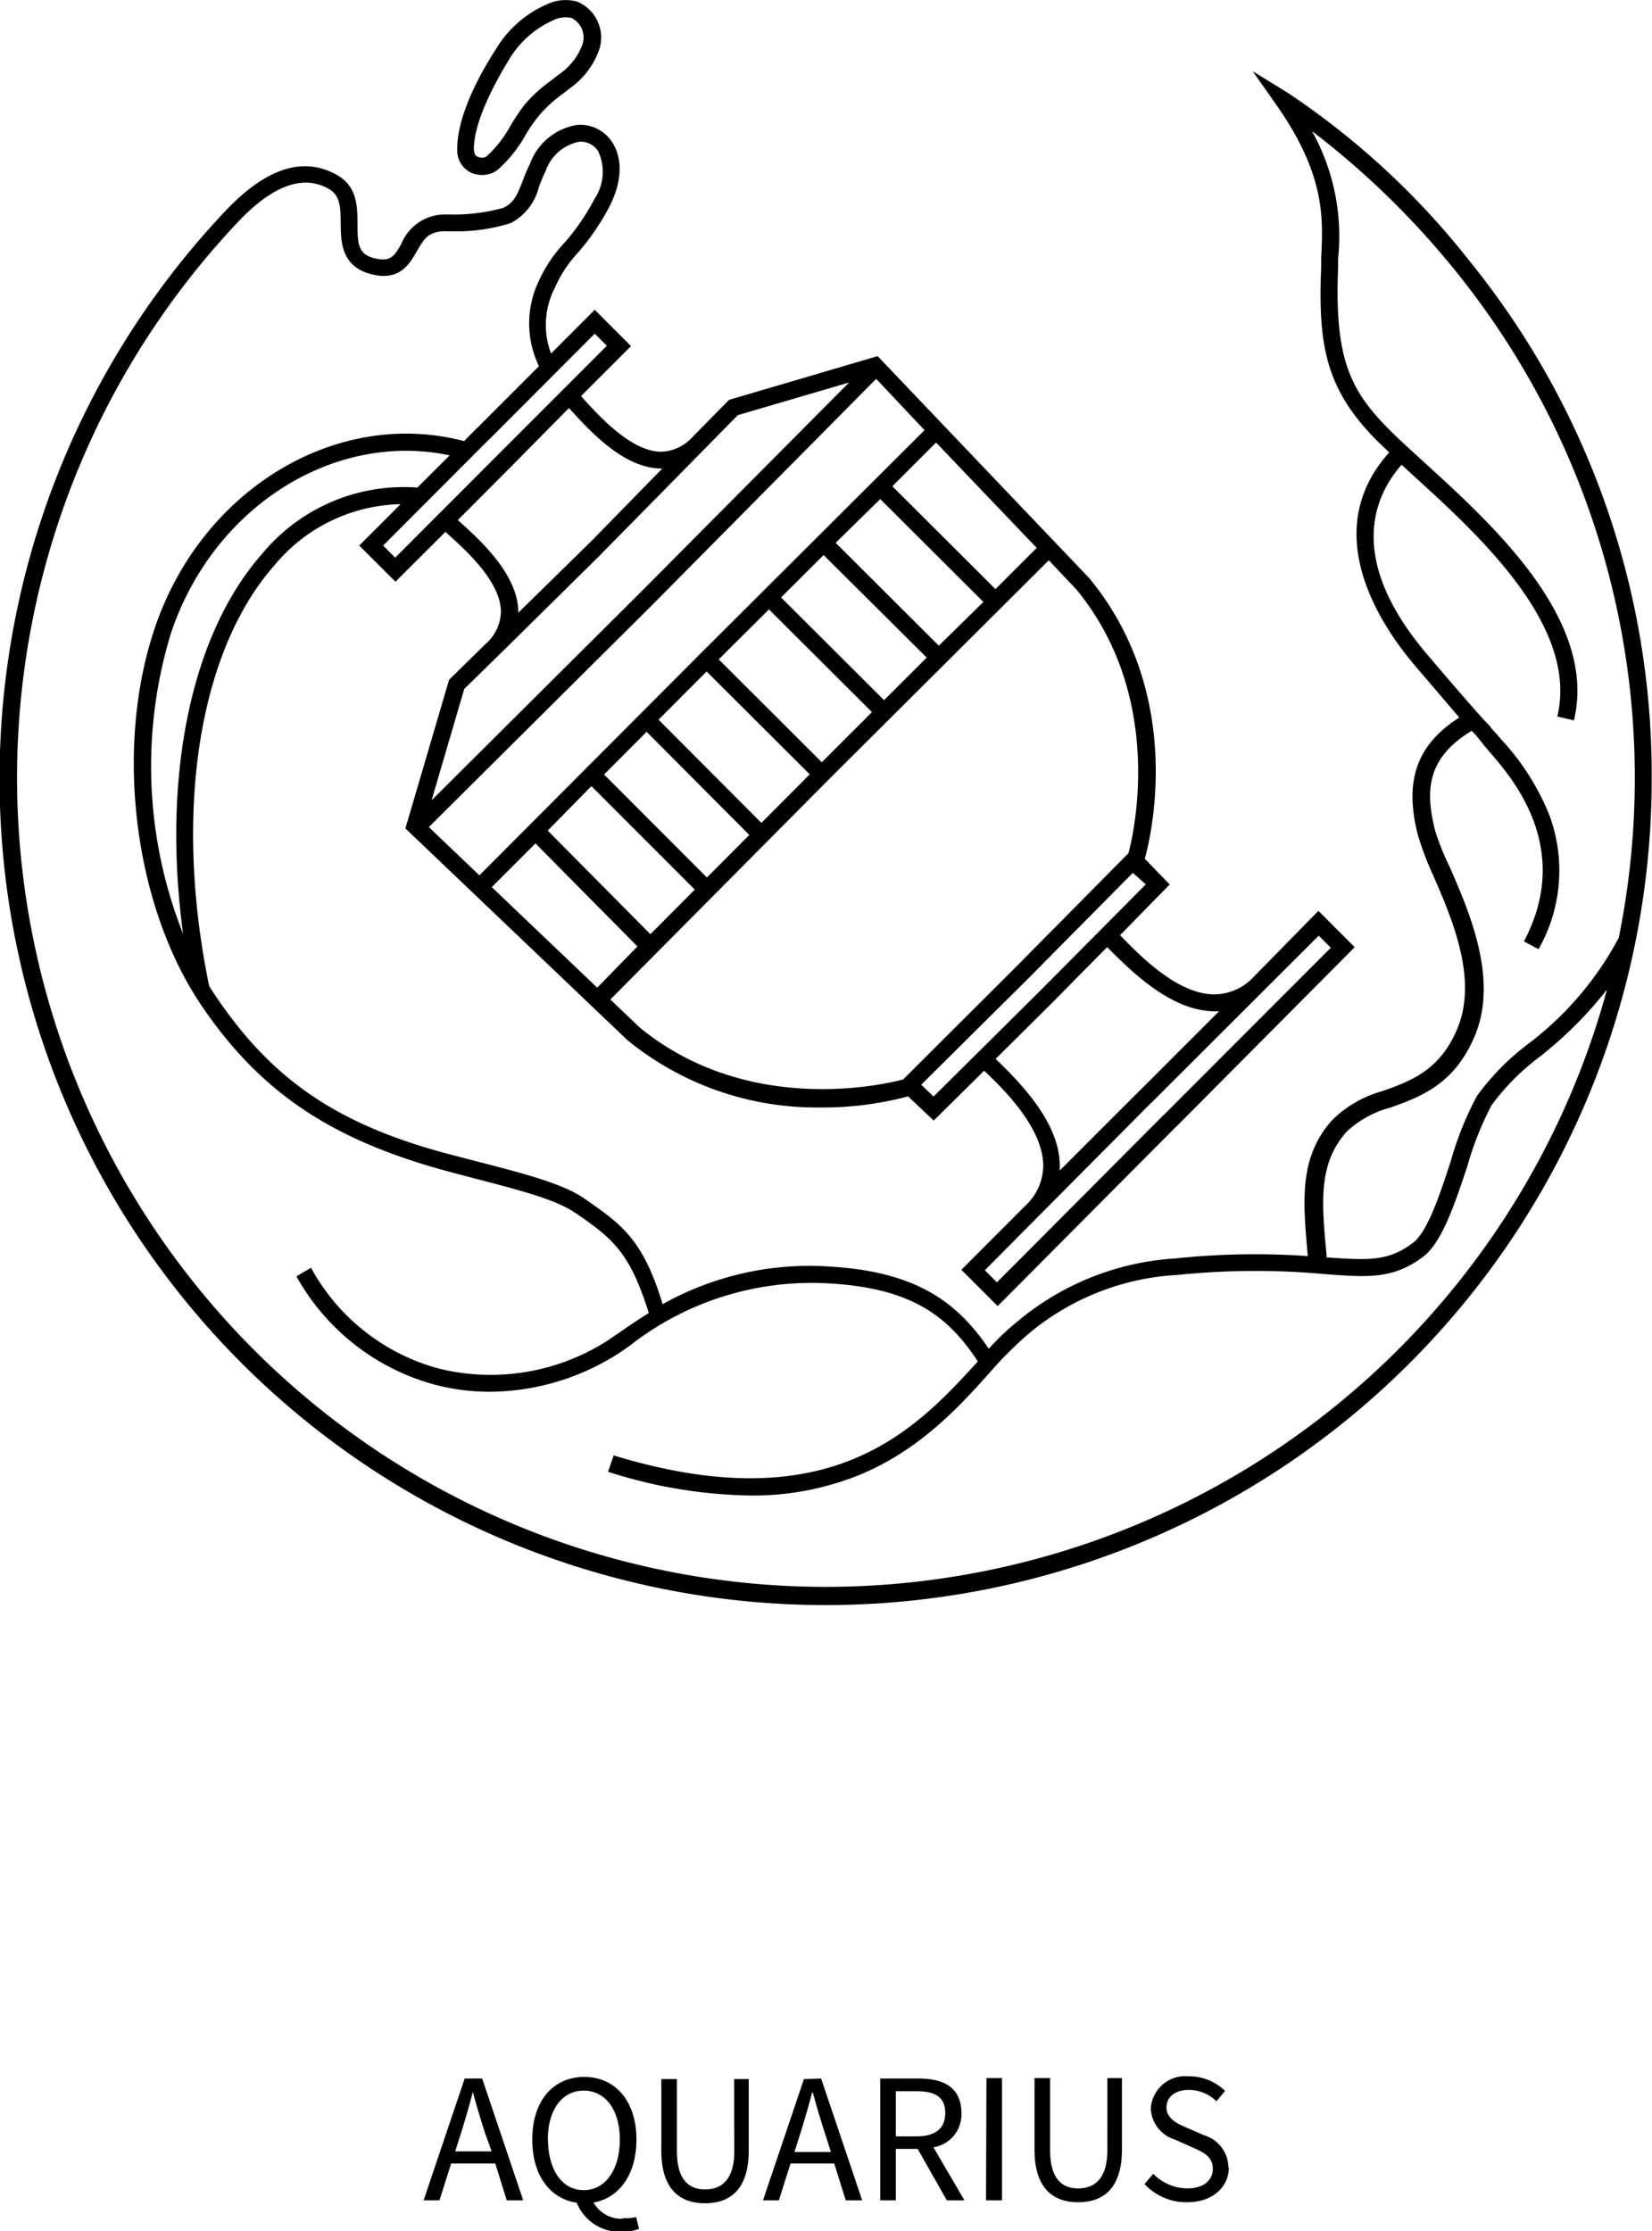 <svg xmlns="http://www.w3.org/2000/svg" viewBox="0 0 113.41 153.11"><title>Asset 560</title><g id="Layer_2" data-name="Layer 2"><g id="Layer_1-2" data-name="Layer 1"><path d="M100.89,17.92A53.7,53.7,0,0,0,88.36,6.34L86,4.89l1.61,2.29C91,12,90.83,15,90.7,17.68l0,.61c-.22,5.4.29,8.42,3.88,12l.79.76c-5,5.55-.4,12.1,1.81,14.68l3,3.51c-2.92,1.87-3.78,4.31-2.86,8a20.26,20.26,0,0,0,1,2.68c1.34,3.06,3.17,7.24,1.72,10.69-1.2,2.85-3.18,3.57-5.11,4.26a7.93,7.93,0,0,0-3.48,2c-2.3,2.58-2,5.56-1.67,9.33a52,52,0,0,0-9.08.16,18.65,18.65,0,0,0-10.82,4.3,17.32,17.32,0,0,0-2,1.9c-2.13-3.14-4.89-5.28-10.88-5.64a20.63,20.63,0,0,0-11.51,2.58C44.13,85,42.62,84,40.19,82.3l-.09-.06c-1.44-1-4.08-1.69-7.14-2.48l-2-.52c-7.63-2-12.12-5-16-10.66-.21-.29-.4-.6-.6-.91-2.46-11.89-.74-23,4.51-28.91a11.53,11.53,0,0,1,8.63-4.16l-2.84,2.84,2.49,2.48,3.43-3.42.24.22c1.23,1.11,3.52,3.19,3.57,5.22a3,3,0,0,1-1,2.2l-2.56,2.51-3,10.2L43.06,71.37l0,0A20.52,20.52,0,0,0,56.34,76a22.63,22.63,0,0,0,6-.76L64.1,76.9l3.46-3.42.14.13C69,74.85,71.6,77.43,71.62,80a3.78,3.78,0,0,1-1.24,2.75L66,87.14l2.49,2.49L80.69,77.37l.08-.07L93,65l-2.49-2.49L86.1,67a3.72,3.72,0,0,1-2.73,1.24h0c-2.52,0-5.1-2.65-6.34-3.92l-.14-.14L80.3,60.7l-1.71-1.77c.32-1.14,2.9-11.1-3.8-19.24L60.25,24.44l-10.2,3L47.53,30a3,3,0,0,1-2.19,1c-2-.05-4.11-2.34-5.23-3.57l-.22-.25,3.43-3.43-2.49-2.49-3,3a5.56,5.56,0,0,1,.26-4.51,8.61,8.61,0,0,1,1.55-2.37,16.27,16.27,0,0,0,2.19-3.19c.87-1.68.94-3.3.19-4.44a2.61,2.61,0,0,0-2.38-1.18,4.15,4.15,0,0,0-3.27,2.7,11.35,11.35,0,0,0-.49,1.16c-.38.95-.58,1.48-1.34,1.84a13,13,0,0,1-3.73.45h-.4a3.22,3.22,0,0,0-2.85,2c-.49.85-.73,1.28-1.86,1s-1.15-1-1.16-2.35c0-1.14,0-2.56-1.39-3.35-2.3-1.32-4.87-.5-7.66,2.44a56.71,56.71,0,1,0,97.9,39A56,56,0,0,0,100.89,17.92ZM18,38c-4.91,5.56-6.89,15.32-5.43,26.09a31.25,31.25,0,0,1-.83-20.65c2.9-8.66,11.19-13.87,19.13-12.19l-2.22,2.21A12.62,12.62,0,0,0,18,38ZM33.76,60.88l3-3,7,7.07L41,67.78ZM63.62,45.13l-2.93,2.92L53.62,41l2.92-2.91Zm-6.25-7.88,3.06-3,7.08,7.06-3.06,3Zm2.49,11.62-3.44,3.44-7.08-7.06,3.45-3.43Zm-4.27,4.27-3.32,3.33-7.06-7.08,3.3-3.31ZM51.44,57.3l-2.91,2.92-7.06-7.07,2.92-2.93ZM47.7,61.05l-3.05,3.06L37.6,57l3-3.05Zm42.83,3.16.83.83L79.94,76.47l-.08.07L68.44,88l-.83-.83L79,75.71l.08-.07ZM83.35,69.4h0l.34,0-5.43,5.43-.08.07-5.43,5.43c0-.12,0-.24,0-.36,0-3-2.89-5.83-4.27-7.18l-.13-.12,3.81-3.78h0l0,0,0,0h0L76,65l.13.12C77.52,66.5,80.33,69.38,83.35,69.4Zm-4.69-8.71L71.4,68l-7.31,7.25-.85-.81,7.3-7.24h0l0,0,0,0h0l7.23-7.3ZM73.9,40.46c6.13,7.46,3.9,16.86,3.57,18.09l-7.72,7.8L62,74.08c-1.23.33-10.63,2.55-18.1-3.58l-2-1.91,15-15.1L72,38.45ZM71.17,37.6l-2.83,2.83-7.08-7.06,3-3Zm-7.7-8.08L48.2,44.74h0l0,0,0,0h0L32.91,60.07l-3.47-3.31L44.81,41.48h0l0,0,0,0h0L60.15,26Zm-15.11,1.3,0,0h0l2.29-2.33,7.64-2.24L44,40.62,29.63,54.92l2.24-7.64L34.2,45h0l0,0L41.3,38h0l.06-.07.06-.06h0Zm-3,1.33h.11l-4.89,5-5,4.9a.48.48,0,0,0,0-.12c-.06-2.53-2.59-4.83-3.95-6.06l-.2-.18,3.8-3.81,0,0,0,0L39.06,28l.18.2C40.48,29.55,42.78,32.09,45.31,32.15ZM40.83,22.9l.83.83L34.39,31l-7.26,7.27-.83-.83,7.23-7.24.07-.06Zm15.88,86A55.53,55.53,0,0,1,16.36,15.21c2.37-2.5,4.46-3.25,6.22-2.24.76.44.8,1.18.81,2.35s0,2.91,2,3.47,2.7-.63,3.2-1.5.79-1.38,1.88-1.42l.38,0a12.55,12.55,0,0,0,4.21-.56A3.83,3.83,0,0,0,37,12.82a11.73,11.73,0,0,1,.46-1.09,3.06,3.06,0,0,1,2.29-2,1.41,1.41,0,0,1,1.32.66,3.33,3.33,0,0,1-.25,3.25,15.51,15.51,0,0,1-2.05,3A9.62,9.62,0,0,0,37,19.26,6.74,6.74,0,0,0,37,25.13l-4.18,4.18-.07.06-.89.9c-8.74-2.29-18,3.3-21.22,12.79C7.8,51.39,9.22,62.4,14,69.25c4,5.8,8.86,9,16.69,11.12l2,.53c2.82.73,5.49,1.42,6.76,2.31l.09.05c2.42,1.69,3.67,2.57,5,6.85-.75.46-1.4.91-1.94,1.28s-.83.58-1.13.76a14.88,14.88,0,0,1-11.34,1.77A14.21,14.21,0,0,1,21.35,87l-1,.59a15.51,15.51,0,0,0,9.48,7.43,14.92,14.92,0,0,0,3.81.49,16.54,16.54,0,0,0,8.42-2.38c.35-.2.75-.48,1.21-.81A20.25,20.25,0,0,1,57,88.08c5.68.34,8.12,2.3,10.13,5.35l0,0c-4.25,4.65-10.06,11-25,6.45L41.74,101a33.31,33.31,0,0,0,9.72,1.63,19.47,19.47,0,0,0,7.63-1.45c4.08-1.71,6.74-4.62,8.87-7a25.15,25.15,0,0,1,2.7-2.69,17.37,17.37,0,0,1,10.21-4A52.36,52.36,0,0,1,91,87.44c2.91.22,4.67.35,6.73-1.22,1.28-1,2.15-3.62,3-6.18a21.63,21.63,0,0,1,1.67-4.2,16.06,16.06,0,0,1,3.29-3.31,27.21,27.21,0,0,0,4.63-4.62A55.62,55.62,0,0,1,56.71,108.9Zm48.21-37.27a17,17,0,0,0-3.52,3.57,22.11,22.11,0,0,0-1.8,4.47C98.84,82,98,84.54,97,85.29c-1.71,1.3-3.12,1.19-5.93,1h0l0-.15c-.34-3.64-.59-6.27,1.38-8.48a7,7,0,0,1,3-1.65c2.06-.74,4.39-1.58,5.79-4.91,1.65-3.91-.38-8.54-1.72-11.61a17.69,17.69,0,0,1-1-2.49c-.71-2.83-.52-5,2.51-6.85l.28.29.22.27.34.43.39.46c1.57,1.81,5.74,6.61,2.36,13l1,.54a10.93,10.93,0,0,0,.76-9.16,16.83,16.83,0,0,0-3.27-5.18l-.36-.42L102.4,50a2.32,2.32,0,0,0-.34-.4c-.35-.34-2.38-2.68-4-4.59-5.71-6.65-3.7-11-1.84-13.12l.8.74c4.53,4.12,11.37,10.35,9.89,16.54l1.14.27c1.64-6.86-5.51-13.37-10.24-17.68-.9-.82-1.75-1.59-2.41-2.25-2.7-2.71-3.79-4.85-3.54-11.13l0-.61A14.84,14.84,0,0,0,90.07,9,57.41,57.41,0,0,1,100,18.69a55.3,55.3,0,0,1,11.13,45.66A22.18,22.18,0,0,1,104.92,71.63ZM32.33,11.85a1.91,1.91,0,0,0,.76.16,1.73,1.73,0,0,0,1.08-.36,9.13,9.13,0,0,0,1.94-2.44A10.4,10.4,0,0,1,37,7.94,8.84,8.84,0,0,1,38.55,6.5c.21-.15.41-.31.61-.47a5.42,5.42,0,0,0,2-2.7A2.67,2.67,0,0,0,39.62.11a3,3,0,0,0-2.06.18,7.63,7.63,0,0,0-3.5,3.06c-.8,1.23-2.67,4.35-2.67,6.85A1.71,1.71,0,0,0,32.33,11.85ZM35,4a6.71,6.71,0,0,1,3-2.62,1.86,1.86,0,0,1,1.25-.14A1.5,1.5,0,0,1,40,3a4.23,4.23,0,0,1-1.59,2.08l-.58.45A9.87,9.87,0,0,0,36,7.2a16.32,16.32,0,0,0-.94,1.4,7.94,7.94,0,0,1-1.68,2.15.64.64,0,0,1-.59,0c-.07,0-.26-.12-.26-.58C32.57,8,34.46,4.88,35,4Z"/><path d="M31.9,142.64,29.08,151h1.09l.8-2.53H34l.79,2.53h1.13l-2.82-8.36Zm1.85,5h-2.5l.4-1.26c.29-.93.56-1.85.81-2.82h0c.27,1,.54,1.89.84,2.82Zm9,4.62a2.18,2.18,0,0,1-2-1.11c1.76-.31,2.94-1.92,2.94-4.32,0-2.67-1.47-4.3-3.58-4.3s-3.57,1.62-3.57,4.3c0,2.46,1.23,4.07,3.05,4.33a3.2,3.2,0,0,0,3.09,2,2.91,2.91,0,0,0,1.19-.21l-.2-.8A3.27,3.27,0,0,1,42.76,152.22Zm-5.14-5.43c0-2.08,1-3.36,2.46-3.36s2.48,1.28,2.48,3.36-1,3.47-2.48,3.47S37.62,148.91,37.62,146.79Zm12.79-4.15h1v4.91c0,2.68-1.3,3.61-3,3.61s-3-.93-3-3.61v-4.91h1.07v4.94c0,2,.85,2.63,1.94,2.63s2-.63,2-2.63Zm4.79,0L52.38,151h1.09l.8-2.53h3l.79,2.53h1.13l-2.82-8.36Zm1.85,5h-2.5l.4-1.26c.29-.93.56-1.85.81-2.82h.05c.27,1,.54,1.89.84,2.82ZM66,145c0-1.75-1.22-2.36-2.93-2.36H60.43V151H61.5v-3.53H63L65,151h1.21l-2.13-3.64A2.28,2.28,0,0,0,66,145Zm-3.08,1.61H61.5v-3.1h1.39c1.3,0,2,.39,2,1.49S64.19,146.61,62.89,146.61Zm4.8-4h1.07V151H67.69Zm8.3,0h1v4.91c0,2.68-1.3,3.61-3,3.61s-3-.93-3-3.61v-4.91h1.07v4.94c0,2,.84,2.63,1.93,2.63s2-.63,2-2.63Zm8.34,6.13c0,1.33-1.1,2.39-2.86,2.39a3.92,3.92,0,0,1-2.93-1.25l.6-.7a3.32,3.32,0,0,0,2.34,1c1.1,0,1.75-.54,1.75-1.35s-.61-1.12-1.39-1.46l-1.21-.54A2.34,2.34,0,0,1,79,144.71a2.37,2.37,0,0,1,2.62-2.22,3.5,3.5,0,0,1,2.48,1l-.59.71a2.74,2.74,0,0,0-1.89-.78c-.93,0-1.54.47-1.54,1.21s.73,1.11,1.38,1.38l1.19.52A2.33,2.33,0,0,1,84.33,148.77Z"/></g></g></svg>